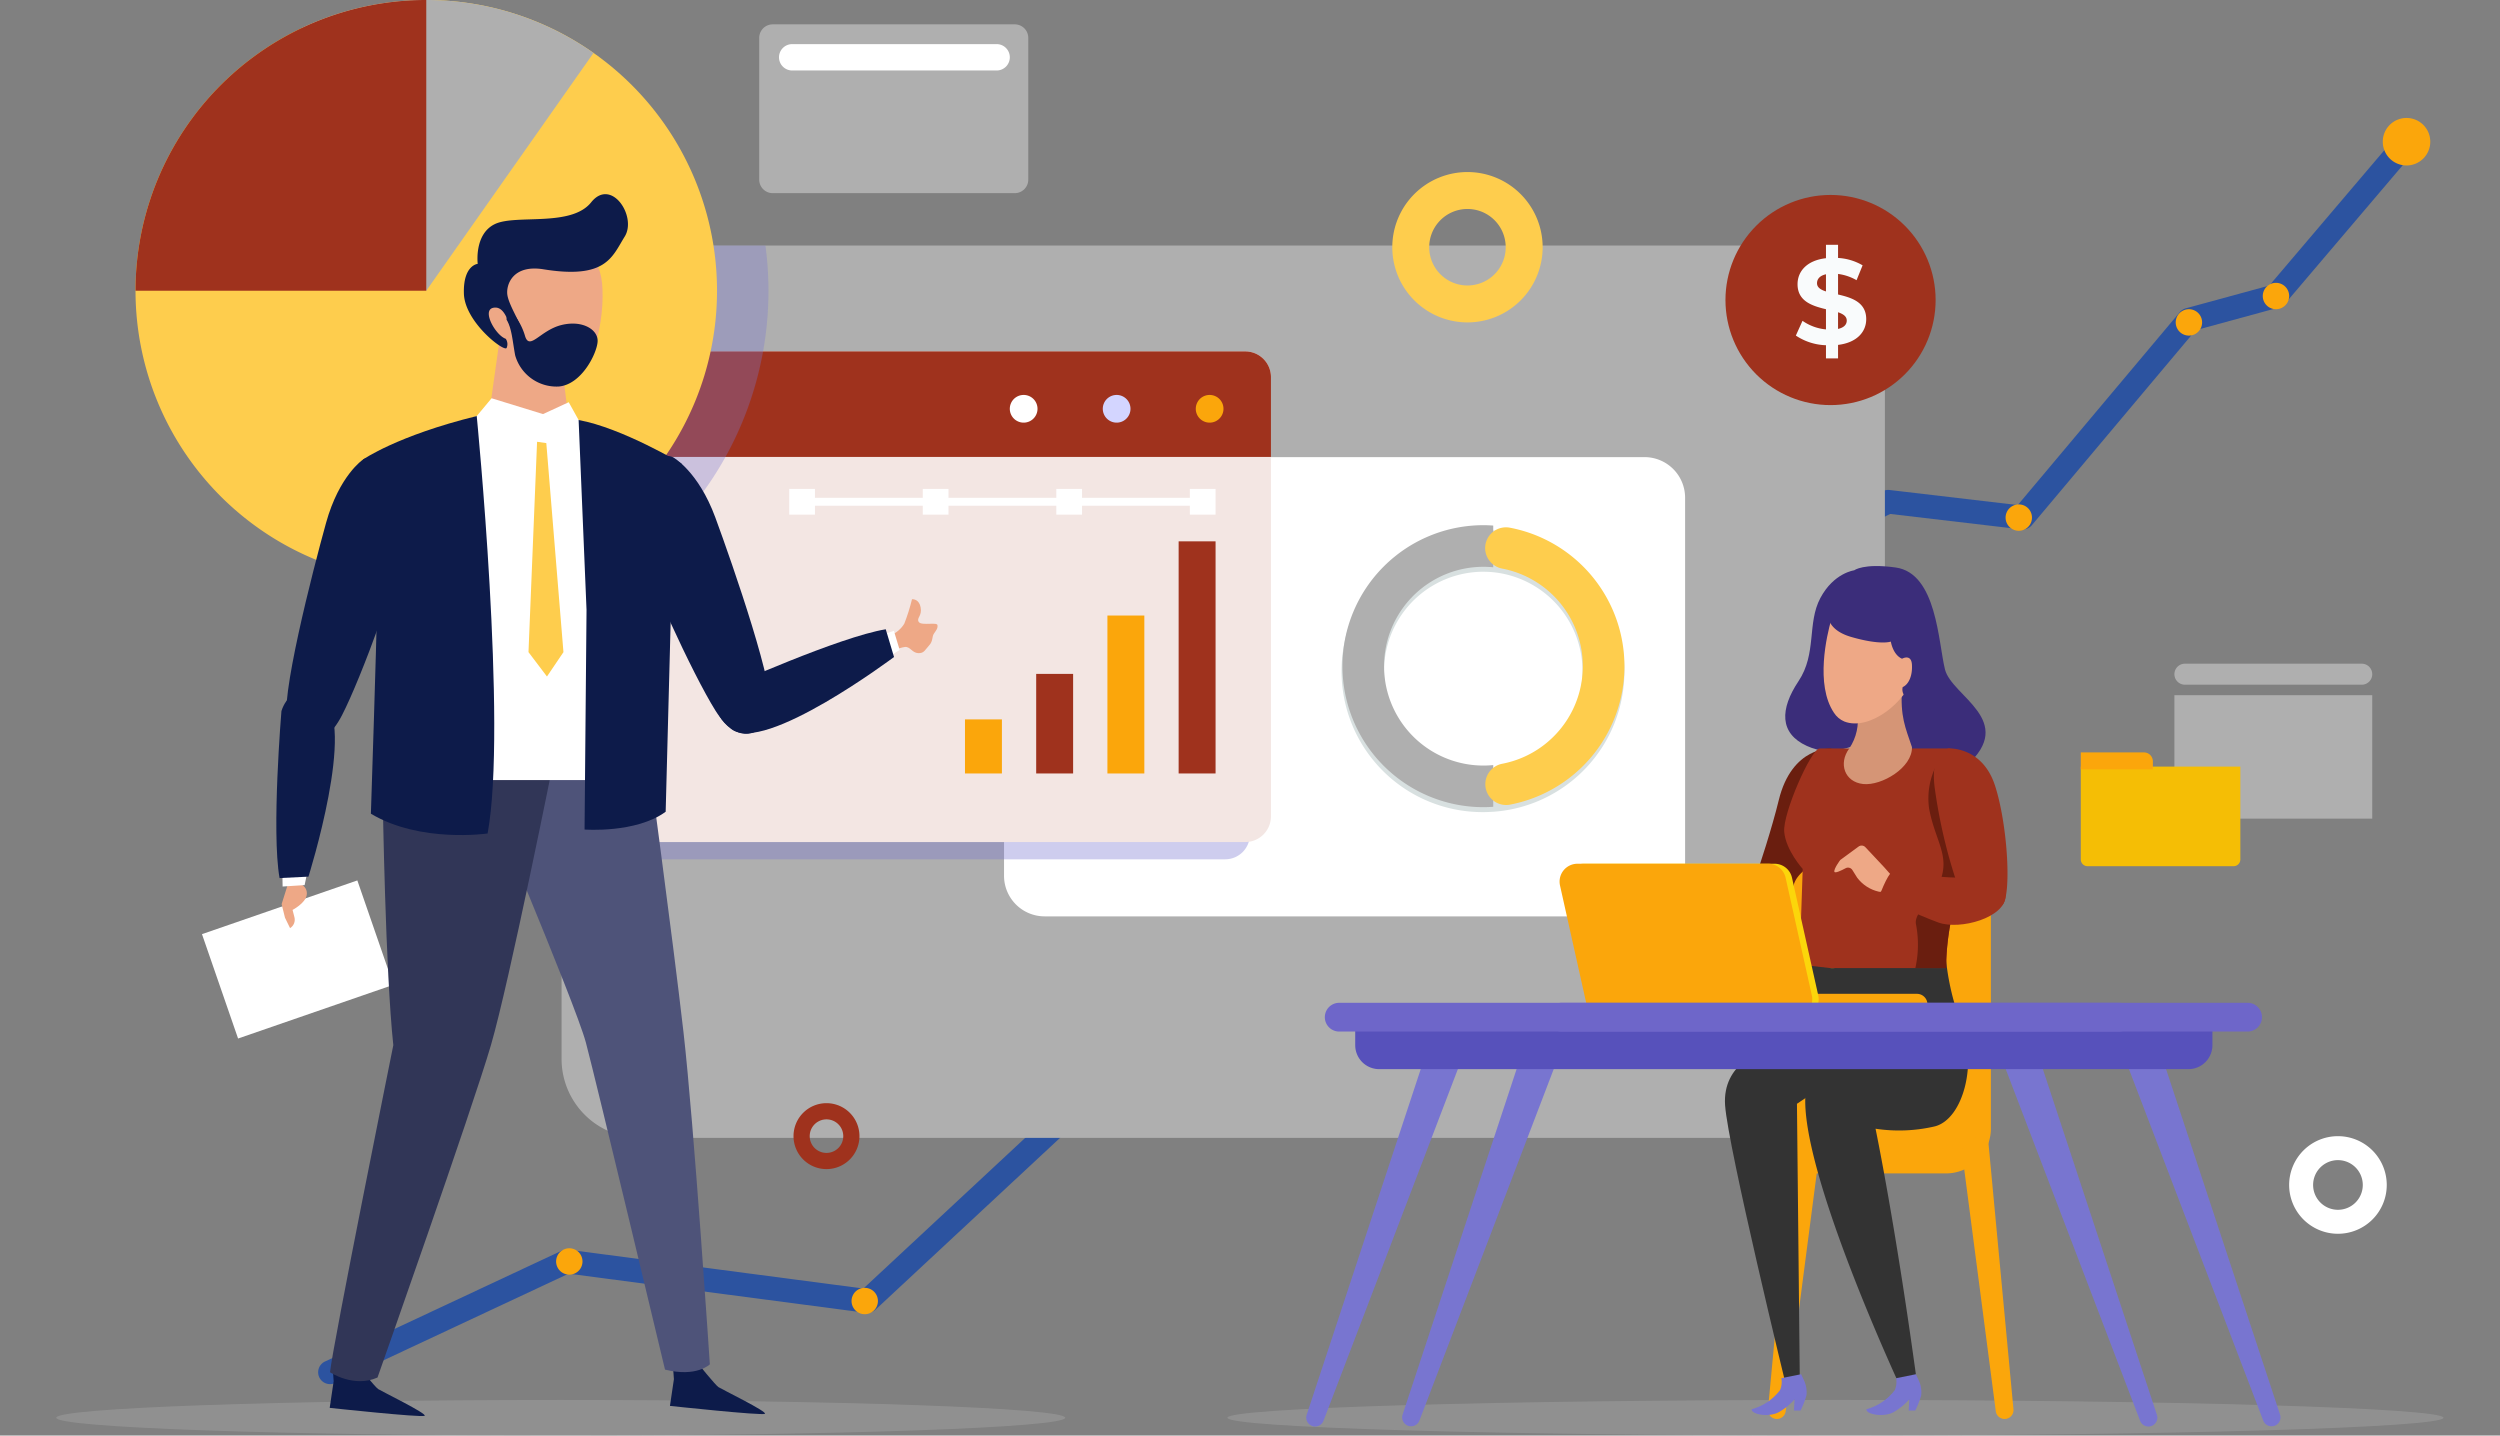 <svg xmlns="http://www.w3.org/2000/svg" xmlns:xlink="http://www.w3.org/1999/xlink" width="400" height="229.689" viewBox="0 0 400 229.689">
  <rect x="0" y="0" width="400" height="229.689" fill="#808080" stroke="none"/>
  <defs>
    <clipPath id="clip-path">
      <rect id="Rectángulo_43851" data-name="Rectángulo 43851" width="381.955" height="229.689" fill="none"/>
    </clipPath>
    <clipPath id="clip-path-3">
      <rect id="Rectángulo_43823" data-name="Rectángulo 43823" width="110.125" height="76.18" fill="none"/>
    </clipPath>
    <clipPath id="clip-path-4">
      <path id="Trazado_214072" data-name="Trazado 214072" d="M242.4,45.121a16.813,16.813,0,1,0,16.813-16.813A16.813,16.813,0,0,0,242.4,45.121" transform="translate(-242.401 -28.308)" fill="#9f321d"/>
    </clipPath>
    <clipPath id="clip-path-6">
      <path id="Trazado_214084" data-name="Trazado 214084" d="M262.09,122.949l-2.934,2.152s-1.057,1.408-.939,1.877c.076.3,1.089-.181,1.793-.56a.822.822,0,0,1,1.087.285l.757,1.212a5.965,5.965,0,0,0,3.461,2.252.815.815,0,0,0,.723-.154l1.36-1.089a.819.819,0,0,0,.1-1.186l-1.3-1.465-3.023-3.224a.819.819,0,0,0-1.083-.1" transform="translate(-258.208 -122.79)" fill="#eea886"/>
    </clipPath>
    <clipPath id="clip-path-8">
      <path id="Trazado_214096" data-name="Trazado 214096" d="M261.73,103.777a8.028,8.028,0,0,1-1.266,5.8c-1.795,2.428-.739,5.382,2.215,5.7s7.914-2.638,7.808-5.909c-1.056-3.165-1.9-4.853-1.583-9.5Z" transform="translate(-259.584 -99.872)" fill="#d59576"/>
    </clipPath>
    <clipPath id="clip-path-9">
      <path id="Trazado_214097" data-name="Trazado 214097" d="M258.73,88.8a3.931,3.931,0,0,0-.862,1.578c-.691,2.44-2.582,10.351.437,14.865a3.647,3.647,0,0,0,1.658,1.4c4.053,1.59,9.988-3.213,11.012-7.3,1.111-4.431,0-10.763-3.111-12.24a7.758,7.758,0,0,0-3.3-.705,7.913,7.913,0,0,0-5.831,2.4" transform="translate(-256.648 -86.4)" fill="none"/>
    </clipPath>
    <clipPath id="clip-path-11">
      <rect id="Rectángulo_43841" data-name="Rectángulo 43841" width="33.101" height="57.529" fill="none"/>
    </clipPath>
    <clipPath id="clip-path-12">
      <path id="Trazado_214122" data-name="Trazado 214122" d="M124.587,87.015a30.542,30.542,0,0,1-1.233,3.916,4.536,4.536,0,0,1-2.188,1.852l.663,2.37a5.867,5.867,0,0,1,1.628-.494c.819-.1,1.146.938,2.117.986s1.105-.554,1.757-1.244.41-1.354.768-1.887.649-.838.56-1.36c-.043-.245-.626-.226-1.271-.206-.722.021-1.523.043-1.729-.306-.391-.661.571-.912.308-2.323-.229-1.226-1.1-1.307-1.328-1.307a.5.5,0,0,0-.053,0" transform="translate(-121.166 -87.013)" fill="#eea886"/>
    </clipPath>
    <clipPath id="clip-path-14">
      <path id="Trazado_214123" data-name="Trazado 214123" d="M33.738,128.448l-1.01,3.206.54,2.174.811,1.665a1.58,1.58,0,0,0,.7-1.745l-.3-1.17s2-1.042,2.256-2.332a1.581,1.581,0,0,0-.926-1.775l-.235-.669Z" transform="translate(-32.728 -127.801)" fill="#eea886"/>
    </clipPath>
    <clipPath id="clip-path-16">
      <path id="Trazado_214128" data-name="Trazado 214128" d="M62.737,62.515H75.609L73.921,49.009l-8.863-2.954Z" transform="translate(-62.737 -46.055)" fill="#eea886"/>
    </clipPath>
    <clipPath id="clip-path-17">
      <path id="Trazado_214129" data-name="Trazado 214129" d="M70.406,33.138a9.793,9.793,0,0,0-8.834,10.668c.507,5.386,7.478,14.755,12.863,14.248s7.144-10.7,6.638-16.082a9.8,9.8,0,0,0-9.74-8.878c-.307,0-.616.014-.928.044" transform="translate(-61.528 -33.094)" fill="#eea886"/>
    </clipPath>
  </defs>
  <g id="Grupo_153641" data-name="Grupo 153641" transform="translate(-1020 -467.311)">
    <g id="Grupo_153639" data-name="Grupo 153639" transform="translate(1029 467.311)">
      <g id="Grupo_153638" data-name="Grupo 153638" clip-path="url(#clip-path)">
        <g id="Grupo_153606" data-name="Grupo 153606">
          <g id="Grupo_153605" data-name="Grupo 153605" clip-path="url(#clip-path)">
            <path id="Trazado_214066" data-name="Trazado 214066" d="M161.433,206.146c0,1.573-36.138,2.849-80.717,2.849S0,207.72,0,206.146,36.138,203.3,80.716,203.3s80.717,1.276,80.717,2.849" transform="translate(0 20.694)" fill="#afafaf" opacity="0.35"/>
            <path id="Trazado_214067" data-name="Trazado 214067" d="M364.642,206.146c0,1.573-43.555,2.849-97.283,2.849s-97.282-1.276-97.282-2.849,43.555-2.849,97.282-2.849,97.283,1.276,97.283,2.849" transform="translate(17.312 20.694)" fill="#afafaf" opacity="0.35"/>
            <path id="Trazado_214068" data-name="Trazado 214068" d="M39.931,219.6a1.9,1.9,0,0,1-.807-3.619L76.99,198.253a1.9,1.9,0,0,1,1.052-.163l47.227,6.215,36.063-33.577a1.878,1.878,0,0,1,1.62-.48l27.976,4.864L251,95.01a1.912,1.912,0,0,1,.693-.571l36.718-17.726a1.9,1.9,0,0,1,1.048-.176l20.508,2.413L335.9,48.081a1.9,1.9,0,0,1,.954-.611l13.36-3.644L371.36,18.951a1.9,1.9,0,1,1,2.893,2.46L352.729,46.734a1.9,1.9,0,0,1-.946.6l-13.356,3.641-26.206,31.2a1.9,1.9,0,0,1-1.676.664l-20.976-2.467-35.8,17.284-60.5,80.664a1.882,1.882,0,0,1-1.844.73l-28.194-4.9L127.2,207.694a1.915,1.915,0,0,1-1.543.494L78.1,201.929,40.734,219.422a1.877,1.877,0,0,1-.8.18" transform="translate(3.871 1.861)" fill="#2c53a0"/>
            <path id="Trazado_214069" data-name="Trazado 214069" d="M272.486,178.428H86.009A12.627,12.627,0,0,1,73.382,165.8V48.283A12.627,12.627,0,0,1,86.009,35.656H272.486a12.627,12.627,0,0,1,12.627,12.627V165.8a12.627,12.627,0,0,1-12.627,12.627" transform="translate(7.47 3.629)" fill="#afafaf"/>
            <path id="Trazado_214070" data-name="Trazado 214070" d="M240.107,139.862H144.135a6.5,6.5,0,0,1-6.5-6.5V72.882a6.5,6.5,0,0,1,6.5-6.5h95.972a6.5,6.5,0,0,1,6.5,6.5v60.482a6.5,6.5,0,0,1-6.5,6.5" transform="translate(14.01 6.757)" fill="#fff"/>
            <g id="Grupo_153604" data-name="Grupo 153604" transform="translate(80.852 61.309)" opacity="0.36">
              <g id="Grupo_153603" data-name="Grupo 153603">
                <g id="Grupo_153602" data-name="Grupo 153602" clip-path="url(#clip-path-3)">
                  <path id="Trazado_214071" data-name="Trazado 214071" d="M179.56,55.645H73.383v76.18H179.56a3.947,3.947,0,0,0,3.948-3.948V59.593a3.947,3.947,0,0,0-3.948-3.948" transform="translate(-73.382 -55.645)" fill="#7875d0"/>
                </g>
              </g>
            </g>
          </g>
        </g>
        <g id="Grupo_153608" data-name="Grupo 153608" transform="translate(267.075 31.19)">
          <g id="Grupo_153607" data-name="Grupo 153607" clip-path="url(#clip-path-4)">
            <rect id="Rectángulo_43825" data-name="Rectángulo 43825" width="33.962" height="33.961" transform="translate(-0.336 33.624) rotate(-89.427)" fill="#9f321d"/>
          </g>
        </g>
        <g id="Grupo_153610" data-name="Grupo 153610">
          <g id="Grupo_153609" data-name="Grupo 153609" clip-path="url(#clip-path)">
            <path id="Trazado_214073" data-name="Trazado 214073" d="M259.373,51.563v2.166H257.44V51.62a9.153,9.153,0,0,1-4.819-1.548l1.065-2.358a7.808,7.808,0,0,0,3.754,1.373V45.858c-2.148-.523-4.547-1.238-4.547-4.005,0-2.052,1.491-3.811,4.547-4.159V35.546h1.933v2.109a8.734,8.734,0,0,1,3.928,1.18l-.967,2.378a7.98,7.98,0,0,0-2.961-1V43.5c2.149.5,4.507,1.217,4.507,3.946,0,2.011-1.47,3.753-4.507,4.12m-1.933-8.55V40.265c-1.028.232-1.432.793-1.432,1.432,0,.676.581,1.044,1.432,1.316m3.325,4.661c0-.677-.559-1.042-1.393-1.334V49.01c.966-.214,1.393-.716,1.393-1.336" transform="translate(25.715 3.618)" fill="#f9fbfc"/>
            <path id="Trazado_214074" data-name="Trazado 214074" d="M231.9,99.543a22.553,22.553,0,0,0-20.99-22.5v0a.557.557,0,0,0-.061,0l-.239-.014c-.42-.024-.842-.043-1.268-.043a22.558,22.558,0,1,0,0,45.115c.427,0,.851-.019,1.271-.042.078-.007.156-.01.234-.014.021,0,.042,0,.063,0v0a22.553,22.553,0,0,0,20.99-22.5M210.454,115.4l-.064,0c-.26.018-.521.03-.783.033-.09,0-.18.007-.269.007a15.9,15.9,0,1,1,0-31.8c.089,0,.178.006.269.007q.393.007.782.033l.067,0a15.9,15.9,0,0,1,0,31.714" transform="translate(19.012 7.837)" fill="#d8e0e0"/>
            <path id="Trazado_214075" data-name="Trazado 214075" d="M186.779,98.825a22.558,22.558,0,0,0,22.558,22.558c.528,0,1.05-.024,1.568-.059v-6.675c-.516.05-1.038.077-1.568.077a15.9,15.9,0,1,1,0-31.8c.53,0,1.052.028,1.568.077V76.328c-.518-.036-1.04-.061-1.568-.061a22.558,22.558,0,0,0-22.558,22.558" transform="translate(19.012 7.763)" fill="#afafaf"/>
            <path id="Trazado_214076" data-name="Trazado 214076" d="M207.5,79.907h0a3.356,3.356,0,0,0,2.759,3.278,15.9,15.9,0,0,1,0,31.217,3.329,3.329,0,1,0,1.216,6.546,22.557,22.557,0,0,0,0-44.309,3.337,3.337,0,0,0-3.975,3.268" transform="translate(21.121 7.795)" fill="#fecd4d"/>
            <path id="Trazado_214077" data-name="Trazado 214077" d="M262.123,82.88s-3.272.4-5.423,4.437-.539,8.875-3.5,13.312-3.093,8.337,1.344,10.355,6.858-.4,9.547-.225,10.971,7.837,15.956,3.407c8.16-7.25-2.33-11.116-3.407-15.418s-1.3-15.4-7.888-16.315c-5.155-.717-6.634.448-6.634.448" transform="translate(25.558 8.367)" fill="#3b2d7a"/>
            <path id="Trazado_214078" data-name="Trazado 214078" d="M256.882,167.167l-5.47,41.937a1.424,1.424,0,0,1-2.831-.318l4.233-45.061Z" transform="translate(25.303 16.666)" fill="#fba60b"/>
            <path id="Trazado_214079" data-name="Trazado 214079" d="M259.232,108.69s-6.29-.4-8.4,8.28-7.51,23.231-7.51,23.231l7.51-.469,10.56-25.813Z" transform="translate(24.768 11.063)" fill="#6a1e0f"/>
            <path id="Trazado_214080" data-name="Trazado 214080" d="M276.672,175.2h-24.43V129.674c0-3.542,7.59-6.415,11.132-6.415h14.08a6.414,6.414,0,0,1,6.414,6.415V168a7.2,7.2,0,0,1-7.2,7.2" transform="translate(25.676 12.547)" fill="#fba60b"/>
            <path id="Trazado_214081" data-name="Trazado 214081" d="M276.339,137.289s.007.273.039.759A40.158,40.158,0,0,0,279,149.961c2.5,6.1.313,15.019-4.224,16.27a25.126,25.126,0,0,1-9.543.39s3.286,15.723,6.8,41.848h-2.58s-17.6-37.624-15.253-48.653a29.092,29.092,0,0,1,6.335-5.085l-5.162-13.14" transform="translate(25.854 13.975)" fill="#333"/>
            <path id="Trazado_214082" data-name="Trazado 214082" d="M256.581,108.69H277.2s5.02.359,5.379,6.634-5.737,16.853-5.737,28.506H253.354l.538-15.866s-2.689-2.958-2.958-5.917,4.3-13.268,5.648-13.357" transform="translate(25.542 11.064)" fill="#9f321d"/>
            <path id="Trazado_214083" data-name="Trazado 214083" d="M250.382,139.585l-1.934,14.265s-6.571,1.877-6.1,8.682,9.855,45.289,9.855,45.289h2.112l-.469-45.524,11.5-7.743-.939-13.376Z" transform="translate(24.666 14.31)" fill="#333"/>
          </g>
        </g>
        <g id="Grupo_153612" data-name="Grupo 153612" transform="translate(284.491 135.289)">
          <g id="Grupo_153611" data-name="Grupo 153611" clip-path="url(#clip-path-6)">
            <rect id="Rectángulo_43827" data-name="Rectángulo 43827" width="12.219" height="11.626" transform="matrix(0.826, -0.564, 0.564, 0.826, -3.576, 2.369)" fill="#eea886"/>
          </g>
        </g>
        <g id="Grupo_153614" data-name="Grupo 153614">
          <g id="Grupo_153613" data-name="Grupo 153613" clip-path="url(#clip-path)">
            <path id="Trazado_214085" data-name="Trazado 214085" d="M276.687,167.167l5.47,41.937a1.424,1.424,0,0,0,2.831-.318l-4.233-45.061Z" transform="translate(28.164 16.666)" fill="#fba60b"/>
            <path id="Trazado_214086" data-name="Trazado 214086" d="M272.9,147.681H245a1.68,1.68,0,0,1,0-3.359h27.9a1.68,1.68,0,1,1,0,3.359" transform="translate(24.768 14.691)" fill="#fba60b"/>
            <path id="Trazado_214087" data-name="Trazado 214087" d="M256.81,149.97H226.3a2.857,2.857,0,0,1-2.79-2.236l-4.2-18.822a2.86,2.86,0,0,1,2.79-3.482h30.513a2.859,2.859,0,0,1,2.79,2.237l4.2,18.821a2.858,2.858,0,0,1-2.79,3.482" transform="translate(22.316 12.768)" fill="#fbd60b"/>
            <path id="Trazado_214088" data-name="Trazado 214088" d="M255.882,149.97H225.37a2.857,2.857,0,0,1-2.79-2.236l-4.2-18.822a2.86,2.86,0,0,1,2.79-3.482h30.513a2.859,2.859,0,0,1,2.79,2.237l4.2,18.821a2.859,2.859,0,0,1-2.79,3.482" transform="translate(22.222 12.768)" fill="#fba60b"/>
            <path id="Trazado_214089" data-name="Trazado 214089" d="M273.692,149.371l5.258,5.258h4.6l22,57.577a1.428,1.428,0,0,0,2.691-.956l-20.742-62.865H275.006s-.986,1.314-1.314.986" transform="translate(27.859 15.104)" fill="#7875d0"/>
            <path id="Trazado_214090" data-name="Trazado 214090" d="M291.587,149.371l5.258,5.258h4.6l22,57.577a1.428,1.428,0,0,0,2.689-.956l-20.742-62.865H292.9s-.986,1.314-1.314.986" transform="translate(29.681 15.104)" fill="#7875d0"/>
            <path id="Trazado_214091" data-name="Trazado 214091" d="M230.064,149.371l-5.258,5.258h-4.6l-22,57.577a1.428,1.428,0,0,1-2.689-.956l20.742-62.865H228.75s.986,1.314,1.314.986" transform="translate(19.895 15.104)" fill="#7875d0"/>
            <path id="Trazado_214092" data-name="Trazado 214092" d="M216.145,149.371l-5.258,5.258h-4.6l-22,57.577a1.428,1.428,0,0,1-2.691-.956l20.742-62.865h12.488s.986,1.314,1.314.986" transform="translate(18.478 15.104)" fill="#7875d0"/>
            <path id="Trazado_214093" data-name="Trazado 214093" d="M321.953,155.927H192.468a3.834,3.834,0,0,1-3.834-3.834v-3.4H325.787v3.4a3.834,3.834,0,0,1-3.834,3.834" transform="translate(19.201 15.136)" fill="#5751bb"/>
            <path id="Trazado_214094" data-name="Trazado 214094" d="M328.579,150.226H218.813a2.3,2.3,0,1,1,0-4.6H328.579a2.3,2.3,0,1,1,0,4.6" transform="translate(22.039 14.823)" fill="#6e66c9"/>
            <path id="Trazado_214095" data-name="Trazado 214095" d="M311.271,150.226H186.521a2.3,2.3,0,1,1,0-4.6h124.75a2.3,2.3,0,1,1,0,4.6" transform="translate(18.752 14.823)" fill="#6e66c9"/>
          </g>
        </g>
        <g id="Grupo_153616" data-name="Grupo 153616" transform="translate(286.008 110.038)">
          <g id="Grupo_153615" data-name="Grupo 153615" clip-path="url(#clip-path-8)">
            <rect id="Rectángulo_43829" data-name="Rectángulo 43829" width="16.106" height="12.435" transform="translate(-1.433 15.704) rotate(-88.112)" fill="#d59576"/>
          </g>
        </g>
        <g id="Grupo_153618" data-name="Grupo 153618" transform="translate(282.772 95.195)">
          <g id="Grupo_153617" data-name="Grupo 153617" clip-path="url(#clip-path-9)">
            <rect id="Rectángulo_43830" data-name="Rectángulo 43830" width="16.8" height="21.833" transform="translate(-1.36)" fill="#eea886"/>
          </g>
        </g>
        <g id="Grupo_153623" data-name="Grupo 153623">
          <g id="Grupo_153622" data-name="Grupo 153622" clip-path="url(#clip-path)">
            <path id="Trazado_214098" data-name="Trazado 214098" d="M257.327,88.639s-1.056,3.271,3.693,4.643,6.331.738,6.331.738.316,2.11,1.794,2.743c0,0,1.476-.844,1.582.95s-.528,3.165-1.478,3.587a1.639,1.639,0,0,0,.739,1.794c1.054.632,3.06-1.689,3.587-5.171s.528-6.859-1.9-9.707-5.065-3.8-8.125-3.271-4.959,1.266-6.225,3.693" transform="translate(26.183 8.633)" fill="#3b2d7a"/>
            <path id="Trazado_214099" data-name="Trazado 214099" d="M274.9,143.769c0-11.654,6.1-22.232,5.737-28.507-.2-3.551-1.9-5.206-3.333-5.975l-3.022.495a11.669,11.669,0,0,0-2.11,8.441c.844,4.643,2.954,7.069,2.11,10.551s-4.536,5.909-4.22,7.914a17.182,17.182,0,0,1-.088,7.081Z" transform="translate(27.481 11.124)" fill="#6a1e0f"/>
            <path id="Trazado_214100" data-name="Trazado 214100" d="M274.985,108.69s5.408-.377,7.465,5.954,2.691,17.884,1.108,19.15-5.381,1.425-6.964-2.849a84.234,84.234,0,0,1-3.8-15.985c-.633-4.906,1.214-5.893,2.189-6.27" transform="translate(27.755 11.063)" fill="#9f321d"/>
            <path id="Trazado_214101" data-name="Trazado 214101" d="M264.692,130.6s1.319-3.535,2.11-4.009c.792-.316,10.709,1.794,13.084.528s5.065-.159,5.065,3.323-7.281,5.54-10.762,4.274-9.5-4.115-9.5-4.115" transform="translate(26.943 12.883)" fill="#9f321d"/>
            <path id="Trazado_214102" data-name="Trazado 214102" d="M254.123,199.563l-3.165.634a3.363,3.363,0,0,1-.21,1.9,8.422,8.422,0,0,1-4.537,3.061c-.106.844,2.848,1.371,4.431.422a9.783,9.783,0,0,0,2.426-2.005l-.1,1.794h1.054a13.967,13.967,0,0,0,.95-2.427,4.488,4.488,0,0,0-.316-2.216Z" transform="translate(25.062 20.314)" fill="#7875d0"/>
            <path id="Trazado_214103" data-name="Trazado 214103" d="M270.786,199.563l-3.165.634a3.353,3.353,0,0,1-.21,1.9,8.421,8.421,0,0,1-4.537,3.061c-.106.844,2.848,1.371,4.431.422a9.783,9.783,0,0,0,2.426-2.005l-.1,1.794h1.054a14.064,14.064,0,0,0,.95-2.427,4.488,4.488,0,0,0-.316-2.216Z" transform="translate(26.758 20.314)" fill="#7875d0"/>
            <path id="Trazado_214104" data-name="Trazado 214104" d="M184.331,129.534H62.148a4.115,4.115,0,0,1-4.115-4.115V55.147a4.116,4.116,0,0,1,4.115-4.115H184.331a4.116,4.116,0,0,1,4.115,4.115v70.271a4.115,4.115,0,0,1-4.115,4.115" transform="translate(5.907 5.195)" fill="#f3e6e3"/>
            <path id="Trazado_214105" data-name="Trazado 214105" d="M184.331,51.033H62.148a4.115,4.115,0,0,0-4.115,4.115V67.915H188.447V55.148a4.115,4.115,0,0,0-4.115-4.115" transform="translate(5.907 5.195)" fill="#9f321d"/>
            <rect id="Rectángulo_43831" data-name="Rectángulo 43831" width="5.909" height="8.652" transform="translate(145.396 115.103)" fill="#fba60b"/>
            <rect id="Rectángulo_43832" data-name="Rectángulo 43832" width="5.909" height="15.932" transform="translate(156.79 107.823)" fill="#9f321d"/>
            <rect id="Rectángulo_43833" data-name="Rectángulo 43833" width="5.909" height="25.271" transform="translate(168.186 98.485)" fill="#fba60b"/>
            <rect id="Rectángulo_43834" data-name="Rectángulo 43834" width="5.909" height="37.14" transform="translate(179.582 86.615)" fill="#9f321d"/>
            <path id="Trazado_214106" data-name="Trazado 214106" d="M76.81,183.382a2.11,2.11,0,1,1-2.11-2.11,2.109,2.109,0,0,1,2.11,2.11" transform="translate(7.389 18.452)" fill="#fba60b"/>
            <path id="Trazado_214107" data-name="Trazado 214107" d="M119.712,189.128a2.11,2.11,0,1,1-2.11-2.11,2.109,2.109,0,0,1,2.11,2.11" transform="translate(11.756 19.037)" fill="#fba60b"/>
            <path id="Trazado_214108" data-name="Trazado 214108" d="M287.3,75.36a2.11,2.11,0,1,1-2.11-2.11,2.11,2.11,0,0,1,2.11,2.11" transform="translate(28.815 7.456)" fill="#fba60b"/>
            <path id="Trazado_214109" data-name="Trazado 214109" d="M312.007,47.014a2.111,2.111,0,1,1-2.11-2.11,2.11,2.11,0,0,1,2.11,2.11" transform="translate(31.33 4.571)" fill="#fba60b"/>
            <path id="Trazado_214110" data-name="Trazado 214110" d="M324.648,43.183a2.11,2.11,0,1,1-2.11-2.11,2.109,2.109,0,0,1,2.11,2.11" transform="translate(32.617 4.181)" fill="#fba60b"/>
            <path id="Trazado_214111" data-name="Trazado 214111" d="M345.453,20.93a3.8,3.8,0,1,1-3.8-3.8,3.8,3.8,0,0,1,3.8,3.8" transform="translate(34.391 1.744)" fill="#fba60b"/>
            <rect id="Rectángulo_43835" data-name="Rectángulo 43835" width="31.653" height="19.749" transform="translate(338.905 111.231)" fill="#afafaf"/>
            <path id="Trazado_214112" data-name="Trazado 214112" d="M337.568,96.379H309.276a1.681,1.681,0,1,0,0,3.362h28.292a1.681,1.681,0,1,0,0-3.362" transform="translate(31.31 9.811)" fill="#afafaf"/>
            <path id="Trazado_214113" data-name="Trazado 214113" d="M318.449,127.259H295.077A1.081,1.081,0,0,1,294,126.178v-14.85H319.53v14.85a1.081,1.081,0,0,1-1.081,1.081" transform="translate(29.926 11.332)" fill="#f5be05"/>
            <path id="Trazado_214114" data-name="Trazado 214114" d="M305.534,111.971H294v-2.708h10.1a1.433,1.433,0,0,1,1.433,1.433Z" transform="translate(29.926 11.122)" fill="#fba60b"/>
            <rect id="Rectángulo_43836" data-name="Rectángulo 43836" width="4.115" height="4.115" transform="translate(117.277 78.226)" fill="#fff"/>
            <rect id="Rectángulo_43837" data-name="Rectángulo 43837" width="4.115" height="4.115" transform="translate(138.643 78.226)" fill="#fff"/>
            <rect id="Rectángulo_43838" data-name="Rectángulo 43838" width="4.115" height="4.115" transform="translate(160.009 78.226)" fill="#fff"/>
            <rect id="Rectángulo_43839" data-name="Rectángulo 43839" width="4.115" height="4.115" transform="translate(181.376 78.226)" fill="#fff"/>
            <rect id="Rectángulo_43840" data-name="Rectángulo 43840" width="64.099" height="1.266" transform="translate(119.334 79.651)" fill="#fff"/>
            <path id="Trazado_214115" data-name="Trazado 214115" d="M142.906,59.569a2.216,2.216,0,1,1-2.216-2.216,2.215,2.215,0,0,1,2.216,2.216" transform="translate(14.096 5.838)" fill="#fff"/>
            <path id="Trazado_214116" data-name="Trazado 214116" d="M156.409,59.569a2.216,2.216,0,1,1-2.216-2.216,2.215,2.215,0,0,1,2.216,2.216" transform="translate(15.47 5.838)" fill="#d3d5ff"/>
            <path id="Trazado_214117" data-name="Trazado 214117" d="M169.912,59.569a2.216,2.216,0,1,1-2.216-2.216,2.215,2.215,0,0,1,2.216,2.216" transform="translate(16.845 5.838)" fill="#fba60b"/>
            <g id="Grupo_153621" data-name="Grupo 153621" transform="translate(80.852 39.285)" opacity="0.33" style="mix-blend-mode: multiply;isolation: isolate">
              <g id="Grupo_153620" data-name="Grupo 153620">
                <g id="Grupo_153619" data-name="Grupo 153619" clip-path="url(#clip-path-11)">
                  <path id="Trazado_214118" data-name="Trazado 214118" d="M73.382,48.283v44.9A54.7,54.7,0,0,0,106,35.656H86.009A12.627,12.627,0,0,0,73.382,48.283" transform="translate(-73.382 -35.656)" fill="#7875d0"/>
                </g>
              </g>
            </g>
            <path id="Trazado_214119" data-name="Trazado 214119" d="M104.552,46.52A46.52,46.52,0,1,1,58.032,0a46.52,46.52,0,0,1,46.52,46.52" transform="translate(1.172)" fill="#fecd4d"/>
            <path id="Trazado_214120" data-name="Trazado 214120" d="M55.58,46.52,82.335,8.475A46.516,46.516,0,0,0,35.6,4.5Z" transform="translate(3.624)" fill="#afafaf"/>
            <path id="Trazado_214121" data-name="Trazado 214121" d="M58.032,0a46.52,46.52,0,0,0-46.52,46.52h46.52Z" transform="translate(1.172)" fill="#9f321d"/>
          </g>
        </g>
        <g id="Grupo_153625" data-name="Grupo 153625" transform="translate(133.5 95.87)">
          <g id="Grupo_153624" data-name="Grupo 153624" clip-path="url(#clip-path-12)">
            <rect id="Rectángulo_43843" data-name="Rectángulo 43843" width="11.055" height="11.392" transform="translate(-3.929 2.496) rotate(-32.428)" fill="#eea886"/>
          </g>
        </g>
        <g id="Grupo_153627" data-name="Grupo 153627">
          <g id="Grupo_153626" data-name="Grupo 153626" clip-path="url(#clip-path)">
            <rect id="Rectángulo_43844" data-name="Rectángulo 43844" width="26.302" height="17.671" transform="translate(23.316 149.463) rotate(-19.077)" fill="#fff"/>
          </g>
        </g>
        <g id="Grupo_153629" data-name="Grupo 153629" transform="translate(36.059 140.81)">
          <g id="Grupo_153628" data-name="Grupo 153628" clip-path="url(#clip-path-14)">
            <rect id="Rectángulo_43846" data-name="Rectángulo 43846" width="4.649" height="7.898" transform="translate(-0.39 0.02) rotate(-2.909)" fill="#eea886"/>
          </g>
        </g>
        <g id="Grupo_153631" data-name="Grupo 153631">
          <g id="Grupo_153630" data-name="Grupo 153630" clip-path="url(#clip-path)">
            <path id="Trazado_214124" data-name="Trazado 214124" d="M93.71,198.128s2.691,3.323,3.165,3.64,7.913,3.956,7.438,4.273-15.194-1.266-15.194-1.266l.634-4.273-.159-2.216Z" transform="translate(9.072 20.168)" fill="#0d1b4a"/>
            <path id="Trazado_214125" data-name="Trazado 214125" d="M44.3,198.416s2.691,3.324,3.165,3.64,7.913,3.957,7.438,4.273-15.194-1.266-15.194-1.266l.634-4.273-.159-2.216Z" transform="translate(4.042 20.197)" fill="#0d1b4a"/>
            <path id="Trazado_214126" data-name="Trazado 214126" d="M88.294,108.11s4.221,31.231,5.909,46,4.22,53.178,4.22,53.178-2.11,2.111-7.174.845c0,0-10.974-46-12.662-52.335s-18.149-45.159-18.149-45.159Z" transform="translate(6.152 11.005)" fill="#4e5379"/>
            <path id="Trazado_214127" data-name="Trazado 214127" d="M48.195,117.108s.422,27.433,1.688,39.25c0,0-9.707,48.114-10.129,52.334,0,0,3.8,2.533,7.6.844,0,0,15.194-43.048,18.148-53.178s10.13-46,10.13-46-14.772-6.753-24.9-1.688c0,0-2.954,1.688-2.532,8.441" transform="translate(4.047 10.87)" fill="#313657"/>
          </g>
        </g>
        <g id="Grupo_153633" data-name="Grupo 153633" transform="translate(69.123 50.743)">
          <g id="Grupo_153632" data-name="Grupo 153632" clip-path="url(#clip-path-16)">
            <rect id="Rectángulo_43848" data-name="Rectángulo 43848" width="18.96" height="16.284" transform="translate(-3.652 15.605) rotate(-76.827)" fill="#eea886"/>
          </g>
        </g>
        <g id="Grupo_153635" data-name="Grupo 153635" transform="translate(67.791 36.463)">
          <g id="Grupo_153634" data-name="Grupo 153634" clip-path="url(#clip-path-17)">
            <rect id="Rectángulo_43849" data-name="Rectángulo 43849" width="32.068" height="29.969" transform="translate(-10.908 20.016) rotate(-62.443)" fill="#eea886"/>
          </g>
        </g>
        <g id="Grupo_153637" data-name="Grupo 153637">
          <g id="Grupo_153636" data-name="Grupo 153636" clip-path="url(#clip-path)">
            <path id="Trazado_214130" data-name="Trazado 214130" d="M61.41,39.346s-.6-4.756,2.747-6.364,12.191.537,15.406-3.483,7.369,2.277,5.359,5.492-2.923,6.859-13,5.225c-4.957-.8-6.028,2.546-5.76,4.154s2.01,4.287,2.01,4.957S67.1,50,66.7,49.461s-.938-3.484-2.813-3.082.4,4.421,2.01,4.957a1.526,1.526,0,0,1,.133,1.473c-.4.671-6.7-4.153-6.832-8.707s2.21-4.756,2.21-4.756" transform="translate(6.025 2.87)" fill="#0d1b4a"/>
            <path id="Trazado_214131" data-name="Trazado 214131" d="M77.287,58.467l-4.115,1.9-8.229-2.533-2.374,2.849s-15.985,6.015-16.3,7.6,7.914,47.164,7.914,47.164v3.482h36.4l1.9-50.962L78.87,61.316Z" transform="translate(4.709 5.887)" fill="#fff"/>
            <path id="Trazado_214132" data-name="Trazado 214132" d="M62.742,60.419s4.906,49.7,1.741,66.789c0,0-10.762,1.582-18.675-3.165,0,0,.95-28.805.95-32.287s-2.216-24.373-2.216-24.373,5.381-3.8,18.2-6.964" transform="translate(4.534 6.15)" fill="#0d1b4a"/>
            <path id="Trazado_214133" data-name="Trazado 214133" d="M75.857,60.994l1.266,30.387-.316,35.136s8.229.632,12.978-2.849l.95-36.085,1.582-19.626s-9.5-5.7-16.46-6.963" transform="translate(7.722 6.209)" fill="#0d1b4a"/>
            <path id="Trazado_214134" data-name="Trazado 214134" d="M66.568,45.676a10.023,10.023,0,0,1,1.794,3.482c.738,2.321,2.427-.95,5.8-1.794s5.909.739,5.8,2.638-2.569,6.91-6.244,7.2a6.88,6.88,0,0,1-6.946-4.986c-.422-2.216-.527-4.326-1.371-5.7-.106-1.266,1.16-.844,1.16-.844" transform="translate(6.657 4.643)" fill="#0d1b4a"/>
            <path id="Trazado_214135" data-name="Trazado 214135" d="M71.428,64.365l2.743,33.447-2.638,3.9-2.955-3.9L69.95,64.155Z" transform="translate(6.981 6.53)" fill="#fecd4d"/>
            <path id="Trazado_214136" data-name="Trazado 214136" d="M45.676,66.768S41.877,69.3,39.767,76.9s-7.6,28.911-6.119,32.076,5.487,4.853,8.651-1.267,9.286-23,10.762-29.965S48.208,65.08,45.676,66.768" transform="translate(3.4 6.766)" fill="#0d1b4a"/>
            <path id="Trazado_214137" data-name="Trazado 214137" d="M90.238,66.444s4,2.209,6.726,9.605,9.963,28.183,8.754,31.459-5.066,5.291-8.727-.547-11.157-22.154-13.2-28.972,3.789-13.02,6.452-11.547" transform="translate(8.485 6.741)" fill="#0d1b4a"/>
            <path id="Trazado_214138" data-name="Trazado 214138" d="M32.834,126.527l.041,2.461,3.522-.226.518-2.471Z" transform="translate(3.342 12.855)" fill="#fff"/>
            <path id="Trazado_214139" data-name="Trazado 214139" d="M32.777,103.539s-1.619,19.278-.3,26.718l4.622-.226s7.8-24.754,2.213-28.392c-3.773-2.475-5.826-.35-6.535,1.9" transform="translate(3.253 10.233)" fill="#0d1b4a"/>
            <path id="Trazado_214140" data-name="Trazado 214140" d="M119.777,92.283l2.053-.673.924,3.053-1.87,1.171Z" transform="translate(12.192 9.325)" fill="#fff"/>
            <path id="Trazado_214141" data-name="Trazado 214141" d="M97.851,100.548s17.644-7.936,25.1-9.167l1.323,4.436S103.519,111.4,98.233,107.343c-3.587-2.735-2.267-5.378-.381-6.795" transform="translate(9.769 9.302)" fill="#0d1b4a"/>
            <path id="Trazado_214142" data-name="Trazado 214142" d="M142.97,30.545H104.248a2.163,2.163,0,0,1-2.164-2.163V5.7a2.163,2.163,0,0,1,2.164-2.163H142.97A2.163,2.163,0,0,1,145.133,5.7V28.382a2.163,2.163,0,0,1-2.163,2.163" transform="translate(10.391 0.36)" fill="#afafaf"/>
            <path id="Trazado_214143" data-name="Trazado 214143" d="M139.777,10.627H107.068a2.11,2.11,0,0,1,0-4.221h32.709a2.11,2.11,0,0,1,0,4.221" transform="translate(10.684 0.652)" fill="#fff"/>
            <path id="Trazado_214144" data-name="Trazado 214144" d="M206.047,24.985a12.028,12.028,0,1,0,12.027,12.028,12.028,12.028,0,0,0-12.027-12.028m0,18.148a6.12,6.12,0,1,1,6.118-6.119,6.118,6.118,0,0,1-6.118,6.119" transform="translate(19.749 2.543)" fill="#fecd4d"/>
            <path id="Trazado_214145" data-name="Trazado 214145" d="M332.065,164.992a7.808,7.808,0,1,0,7.808,7.808,7.808,7.808,0,0,0-7.808-7.808m0,11.78a3.973,3.973,0,1,1,3.973-3.972,3.972,3.972,0,0,1-3.973,3.972" transform="translate(33.007 16.795)" fill="#fff"/>
            <path id="Trazado_214146" data-name="Trazado 214146" d="M112.34,160.2a5.275,5.275,0,1,0,5.275,5.275,5.274,5.274,0,0,0-5.275-5.275m0,7.959a2.684,2.684,0,1,1,2.684-2.684,2.684,2.684,0,0,1-2.684,2.684" transform="translate(10.898 16.307)" fill="#9f321d"/>
          </g>
        </g>
      </g>
    </g>
    <rect id="Rectángulo_43852" data-name="Rectángulo 43852" width="400" height="220" transform="translate(1020 477)" fill="none"/>
  </g>
</svg>
